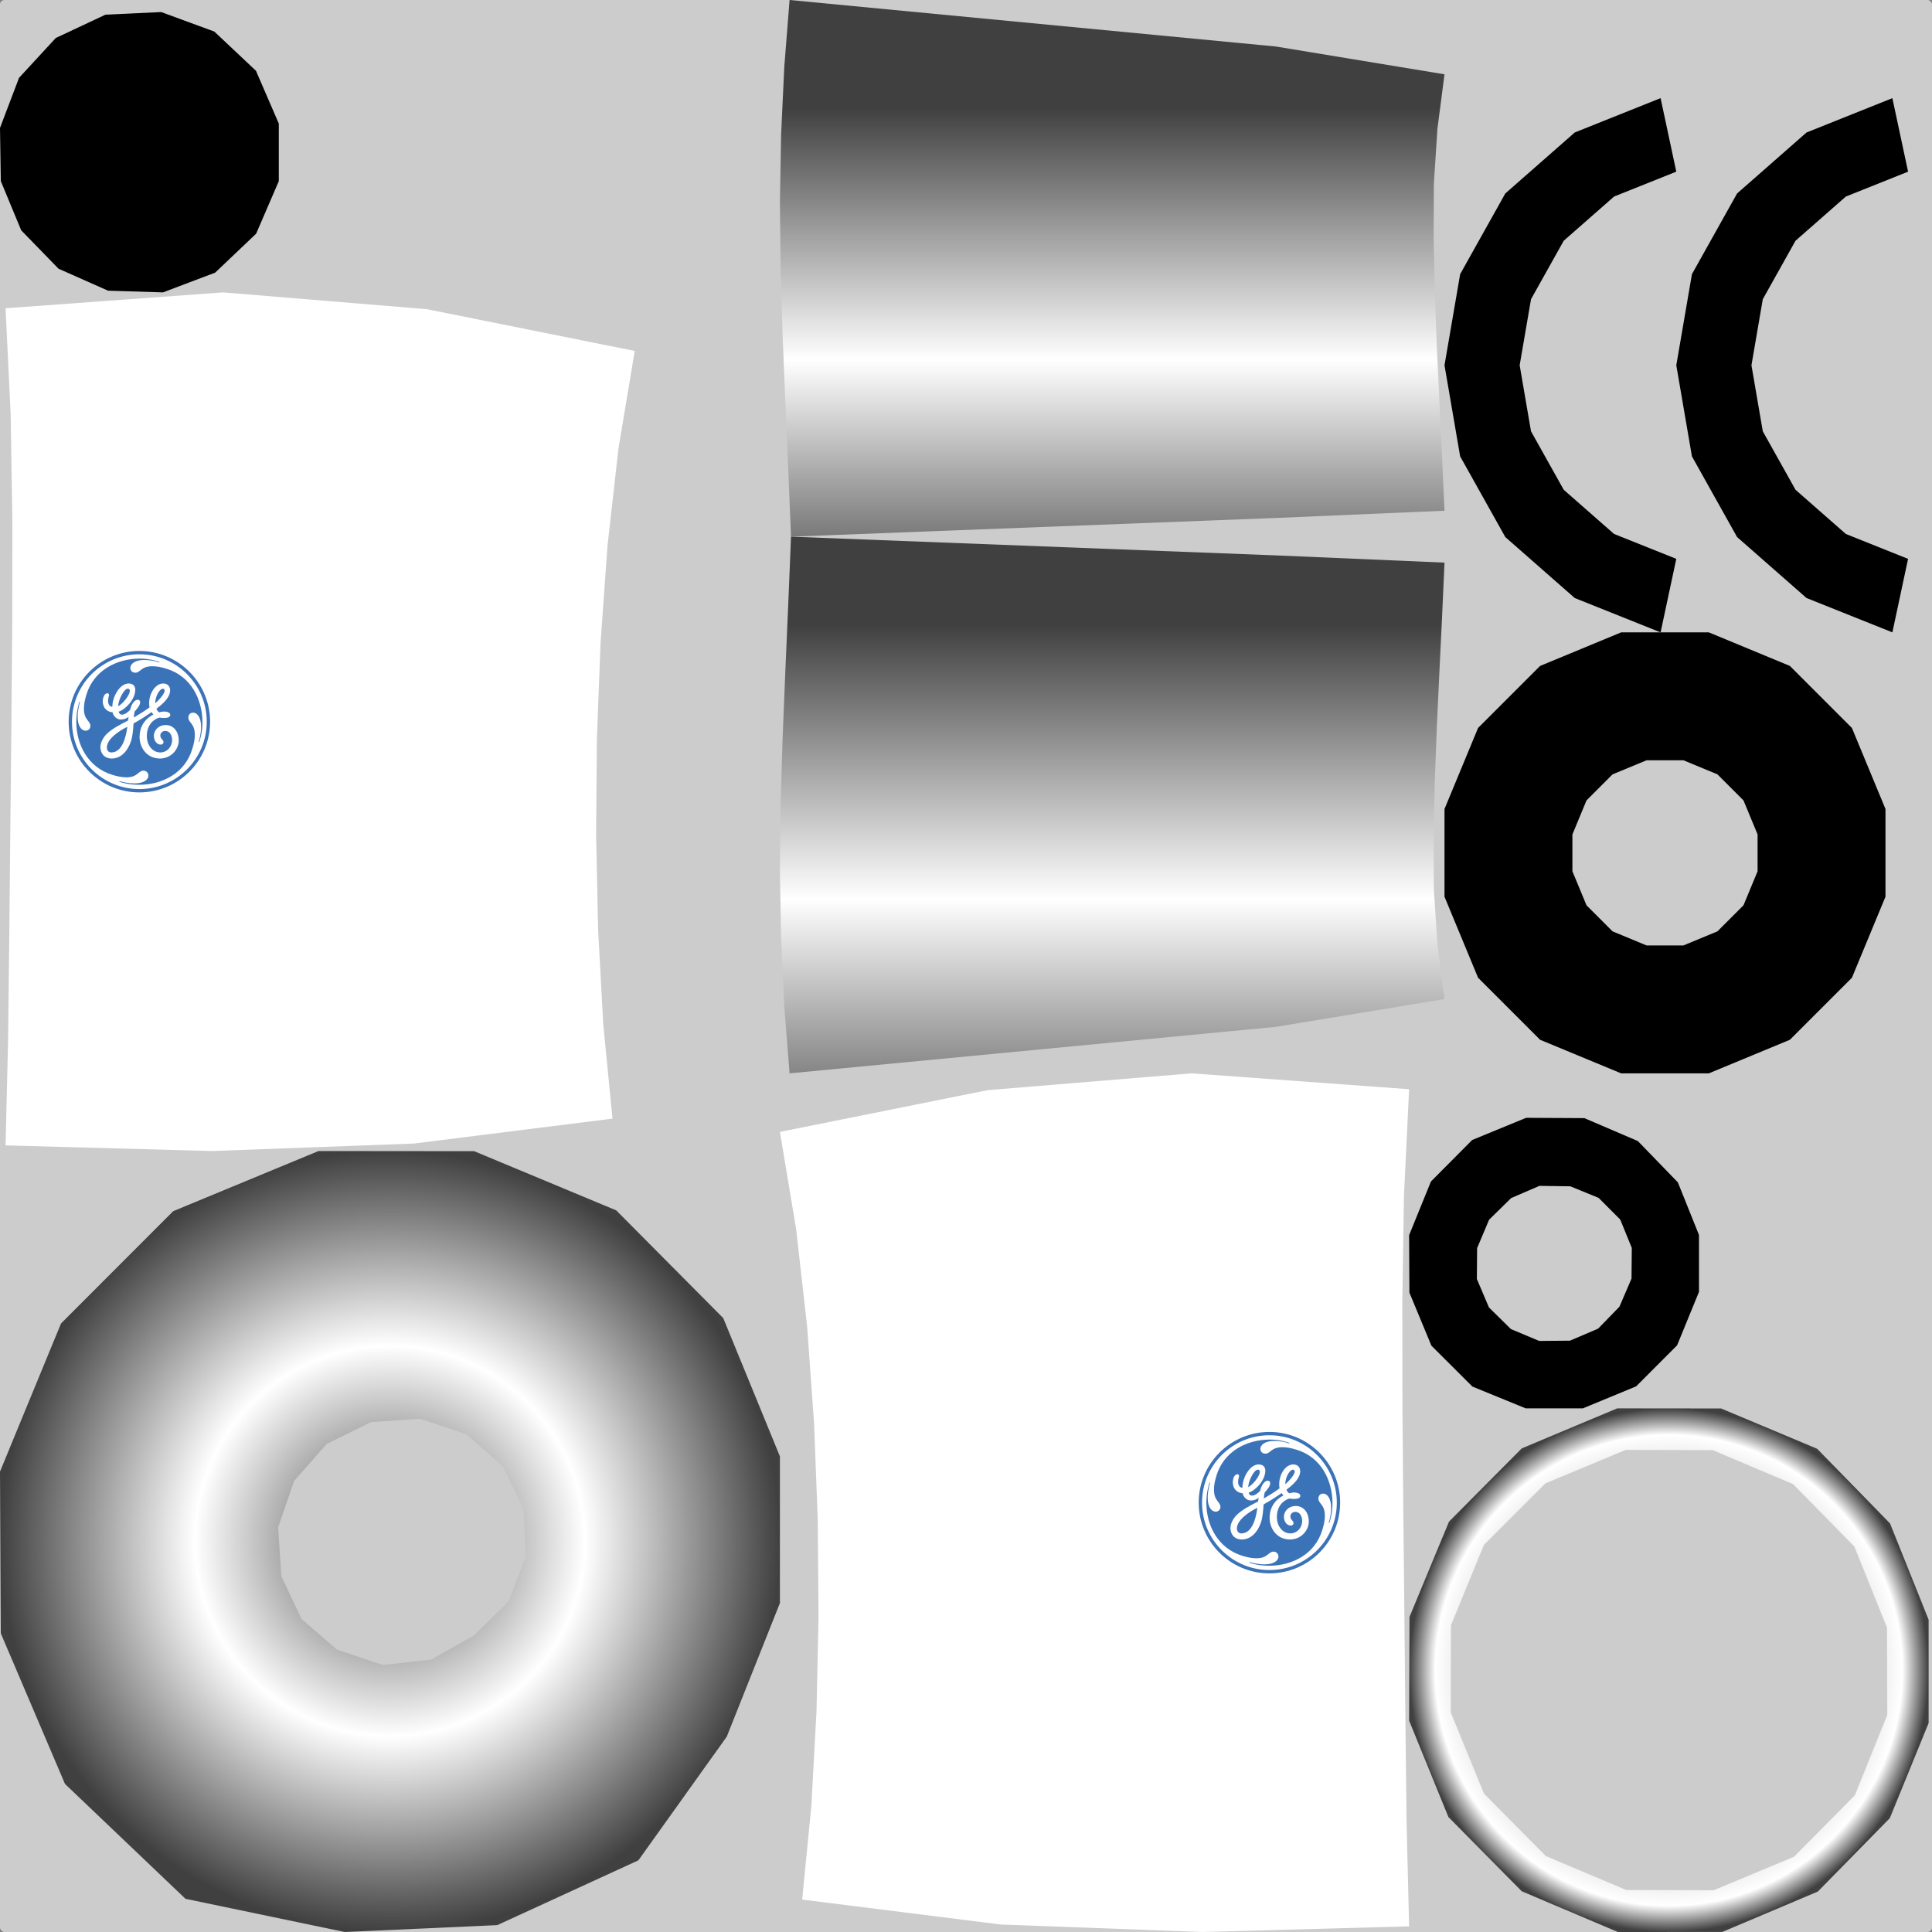 <?xml version="1.0" encoding="UTF-8" standalone="no"?>
<svg
   width="1024"
   height="1024"
   viewBox="0 0 1024 1024"
   version="1.1"
   id="svg208"
   sodipodi:docname="ENG1.svg"
   inkscape:version="1.3.2 (091e20ef0f, 2023-11-25, custom)"
   xml:space="preserve"
   xmlns:inkscape="http://www.inkscape.org/namespaces/inkscape"
   xmlns:sodipodi="http://sodipodi.sourceforge.net/DTD/sodipodi-0.dtd"
   xmlns:xlink="http://www.w3.org/1999/xlink"
   xmlns="http://www.w3.org/2000/svg"
   xmlns:svg="http://www.w3.org/2000/svg"><rect x="0" y="0" width="1024" height="1024" fill="#808080" stroke="none"/><defs
     id="defs208"><linearGradient
       id="linearGradient41"
       inkscape:collect="always"><stop
         style="stop-color:#404040;stop-opacity:1;"
         offset="0"
         id="stop39" /><stop
         style="stop-color:#ffffff;stop-opacity:1;"
         offset="0.5"
         id="stop40" /><stop
         style="stop-color:#404040;stop-opacity:1;"
         offset="1"
         id="stop41" /></linearGradient><linearGradient
       id="linearGradient44"
       inkscape:collect="always"><stop
         style="stop-color:#404040;stop-opacity:1;"
         offset="0"
         id="stop42" /><stop
         style="stop-color:#ffffff;stop-opacity:1;"
         offset="0.899"
         id="stop43" /><stop
         style="stop-color:#404040;stop-opacity:1;"
         offset="1"
         id="stop44" /></linearGradient><linearGradient
       inkscape:collect="always"
       xlink:href="#linearGradient41"
       id="linearGradient25"
       x1="540.77"
       y1="66.294"
       x2="674.018"
       y2="66.294"
       gradientUnits="userSpaceOnUse" /><radialGradient
       inkscape:collect="always"
       xlink:href="#linearGradient9-9"
       id="radialGradient182"
       cx="206.687"
       cy="817.037"
       fx="206.687"
       fy="817.037"
       r="206.687"
       gradientTransform="matrix(1,0,0,1.001,0,-1.092)"
       gradientUnits="userSpaceOnUse" /><linearGradient
       id="linearGradient9-9"
       inkscape:collect="always"
       gradientTransform="matrix(0.978,0,0,1.022,1141.92,40.443)"
       x1="523.586"
       y1="1.309"
       x2="657.657"
       y2="1.309"
       gradientUnits="userSpaceOnUse"><stop
         style="stop-color:#404040;stop-opacity:1;"
         offset="0"
         id="stop7" /><stop
         style="stop-color:#ffffff;stop-opacity:1;"
         offset="0.5"
         id="stop8" /><stop
         style="stop-color:#404040;stop-opacity:1;"
         offset="1"
         id="stop9" /></linearGradient><linearGradient
       inkscape:collect="always"
       xlink:href="#linearGradient9-9"
       id="linearGradient185"
       x1="589.496"
       y1="16.351"
       x2="589.496"
       y2="277.874"
       gradientUnits="userSpaceOnUse" /><linearGradient
       inkscape:collect="always"
       xlink:href="#linearGradient9-9"
       id="linearGradient183"
       x1="589.496"
       y1="284.447"
       x2="589.496"
       y2="568.896"
       gradientUnits="userSpaceOnUse" /><radialGradient
       inkscape:collect="always"
       xlink:href="#linearGradient44"
       id="radialGradient181"
       cx="884.534"
       cy="885.228"
       fx="884.534"
       fy="885.228"
       r="137.679"
       gradientTransform="matrix(1,0,0,1.008,0,-7.032)"
       gradientUnits="userSpaceOnUse" /><style
       id="style1">.cls-2{fill:#0033a1;}</style></defs><sodipodi:namedview
     id="namedview208"
     pagecolor="#505050"
     bordercolor="#ffffff"
     borderopacity="1"
     inkscape:showpageshadow="0"
     inkscape:pageopacity="0"
     inkscape:pagecheckerboard="1"
     inkscape:deskcolor="#d1d1d1"
     inkscape:zoom="0.34043325"
     inkscape:cx="831.29366"
     inkscape:cy="386.2725"
     inkscape:window-width="1366"
     inkscape:window-height="724"
     inkscape:window-x="-1"
     inkscape:window-y="-1"
     inkscape:window-maximized="1"
     inkscape:current-layer="svg208" /><desc
     id="desc1">Boeing_747SP.blend, (Blender 3.3.9)</desc><rect
     style="fill:#cccccc;fill-opacity:1;stroke-width:15;stroke-linecap:square"
     id="rect1"
     width="1024"
     height="1024"
     x="0"
     y="0"
     rx="2.378"
     ry="2.378" /><path
     id="polygon1-9"
     d="m 118.254,154.971 -115.314,8.414 2.721,56.422 0.883,56.123 -0.066,55.795 -0.473,55.498 -0.562,55.238 -0.541,55.021 -0.637,54.898 -1.324,54.699 109.432,2.994 106.963,-3.967 105.295,-13.215 -4.877,-49.764 -2.732,-50.221 -1.068,-50.496 0.418,-50.783 1.943,-51.082 3.682,-51.367 5.822,-51.58 8.605,-51.588 -110.104,-22.127 z"
     style="fill:#ffffff" /><path
     id="polygon2"
     d="m 631.543,568.896 -108.066,8.914 -110.104,22.127 8.605,51.586 5.822,51.582 3.682,51.367 1.943,51.082 0.418,50.785 -1.068,50.494 -2.73,50.219 -4.877,49.764 105.295,13.217 106.961,3.967 109.432,-2.994 -1.324,-54.699 -0.637,-54.898 -0.541,-55.023 -0.562,-55.236 -0.473,-55.498 -0.066,-55.797 0.883,-56.121 2.721,-56.424 z"
     style="fill:#ffffff;fill-opacity:1" /><path
     id="polygon15-2"
     d="M 168.801,610.074 91.793,641.953 32.34,701.465 0,779.963 l 0.42,85.75 34.016,79.801 63.873,60.891 84.4,17.596 80.85,-3.644 74.805,-34.346 46.844,-65.57 28.166,-70.783 v -77.75 l -30.037,-73.291 -56.717,-57.1 -75.303,-31.367 z m 53.834,141.9 24.455,8.174 19.25,16.744 11.135,22.701 1.285,25.135 -9.15,24.004 -18.305,18.014 -22.723,12.85 -25.549,2.896 -24.434,-8.166 -18.748,-16.193 -10.754,-22.744 -1.674,-25.867 8.482,-24.66 17.322,-19.598 23.459,-11.531 z"
     style="fill:url(#radialGradient182)" /><path
     id="polygon17"
     d="m 418.492,0 -2.803,35.412 -1.672,35.688 -0.645,35.762 0.363,35.512 1.072,35.525 1.449,35.514 1.545,35.516 1.451,35.52 257.99,-9.961 88.375,-3.793 -1.305,-28.842 -1.395,-28.848 -1.352,-28.867 -1.102,-28.898 -0.609,-28.936 0.119,-28.951 1.895,-29.072 3.748,-28.9 -89.414,-14.736 z"
     style="fill:url(#linearGradient185)" /><path
     id="polygon18-2"
     d="m 419.254,284.447 -1.451,35.521 -1.545,35.514 -1.449,35.516 -1.072,35.523 -0.363,35.512 0.645,35.762 1.674,35.688 2.801,35.414 257.713,-24.643 89.414,-14.738 -3.748,-28.898 -1.895,-29.072 -0.119,-28.953 0.609,-28.936 1.102,-28.898 1.352,-28.865 1.395,-28.848 1.305,-28.844 -88.375,-3.793 z"
     style="fill:url(#linearGradient183)" /><path
     id="polygon49"
     d="m 880.148,52.023 -45.494,18.195 -36.818,32.328 -23.926,42.76 -8.291,48.289 8.291,48.291 23.926,42.76 36.818,32.328 45.494,18.195 8.32,-38.963 -32.975,-13.186 -26.686,-23.432 -17.34,-30.992 -6.012,-35.002 6.012,-35 17.34,-30.992 26.686,-23.432 32.975,-13.188 z m 122.85,0 -45.492,18.195 -36.818,32.328 -23.926,42.76 -8.293,48.289 8.293,48.291 23.926,42.76 36.818,32.328 45.492,18.195 8.322,-38.963 -32.975,-13.186 -26.686,-23.432 -17.342,-30.992 -6.01,-35.002 6.01,-35 17.342,-30.992 26.686,-23.432 32.975,-13.188 z" /><path
     id="polygon79"
     d="M 85.432,6.391 55.896,7.773 29.547,20.152 10.088,41.252 0,67.789 l 0.434,28.221 10.807,26.072 19.797,20.352 26.236,11.637 29.1,0.9 27.656,-10.459 21.738,-20.664 12.006,-27.842 V 65.504 L 135.662,37.512 113.588,16.725 Z" /><path
     id="polygon84"
     d="m 808.869,592.467 -28.594,11.758 -21.85,21.992 -11.57,28.461 0.164,30.436 11.648,28.109 21.732,21.688 28.25,11.545 30.328,-0.01 28.217,-11.652 21.709,-21.754 11.598,-28.34 v -30.131 l -11.201,-27.904 -21.199,-21.877 -28.357,-12.16 z m 7.057,36.072 16.363,0.225 15.008,6.137 11.453,11.469 6.133,15.037 -0.146,16.254 -6.396,14.906 -11.305,11.637 -14.936,6.383 -16.301,0.135 -14.979,-6.279 -11.635,-11.453 -6.416,-15.086 0.127,-16.365 6.365,-15.082 11.68,-11.459 z" /><path
     id="polygon115"
     d="M 857.154,746.455 806.555,767.674 768.002,806.488 747.057,857 l -0.201,54.973 20.822,51.082 38.881,39.359 50.91,21.586 55.367,-0.025 50.645,-21.395 38.162,-38.906 20.57,-50.412 v -54.789 l -20.467,-51.051 -38.607,-39.531 -50.928,-21.375 z m 4.457,22.035 46.146,0.105 42.6,18.018 32.473,33.062 17.309,43.012 0.158,46.244 -17.164,42.57 -32.262,32.605 -42.539,17.754 -46.326,-0.102 -42.691,-18.025 -32.76,-33.066 -17.588,-42.934 0.06,-46.279 17.484,-42.635 32.605,-32.6 z"
     style="fill:url(#radialGradient181)" /><path
     id="polygon162"
     d="m 859.236,335.17 -42.953,17.791 -32.873,32.873 -17.791,42.951 v 46.492 l 17.791,42.953 32.875,32.873 42.951,17.793 h 46.492 l 42.951,-17.793 32.875,-32.873 17.791,-42.953 v -46.492 l -17.791,-42.951 -32.875,-32.873 -42.951,-17.791 z m 13.484,67.787 h 19.523 l 18.037,7.471 13.805,13.805 7.471,18.037 v 19.525 l -7.471,18.035 -13.805,13.807 -18.037,7.471 H 872.721 l -18.037,-7.471 -13.805,-13.807 -7.473,-18.035 v -19.523 l 7.473,-18.039 13.805,-13.805 z" /><g
     id="g3"
     transform="matrix(-1,0,0,1,749.832,433.737)" /><style
     type="text/css"
     id="style1-3">
	.st0{fill:#FFFFFF;}
	.st1{fill:#3B73B9;}
</style><g
     id="g10"
     transform="matrix(0.153,0,0,0.153,35.621,344.257)">
	<g
   id="g12"
   transform="scale(0.1)">
		<path
   id="path14"
   inkscape:connector-curvature="0"
   class="st0"
   d="M 2499.8,4950 C 3853.2,4950 4950,3853.2 4950,2500.2 4950,1147.2 3853.2,50 2499.8,50 1146.8,50 50,1147.2 50,2500.2 50,3853.2 1146.8,4950 2499.8,4950" />
		<path
   id="path16"
   inkscape:connector-curvature="0"
   class="st1"
   d="m 3049.6,1862.1 c 0,-278.6 188.6,-548.8 291.5,-497.9 117.3,58.8 -87.9,321.2 -291.5,497.9 m -1282.5,101.5 c 0,-224 221,-649.6 356,-604.6 159.6,53.2 -132.2,482.5 -356,604.6 m -224.1,1602 c -101.6,4.6 -169.6,-60.4 -169.6,-168.9 0,-291.5 404.5,-570 710,-719.5 -54.2,407 -191.7,872.7 -540.4,888.4 m 1866.2,-949.9 c -230.7,0 -407,169.7 -407,373.2 0,169.7 102,305.4 237.3,305.4 47.9,0 95.3,-27.3 95.3,-87.9 0,-88.7 -117,-110 -108.2,-241.9 5.9,-87 87.9,-145.2 169.3,-145.2 162.7,0 238.8,157.7 238.8,320.4 -6.6,251.3 -191.6,425.8 -408.4,425.8 -285.2,0 -468.4,-271.2 -468.4,-563.1 0,-434.6 285.2,-604.2 434.6,-644.7 1.4,0 390.2,69.1 378.1,-102.3 -5.6,-75.4 -117.7,-104.4 -198.7,-107.5 -90.1,-3.5 -181.1,28.9 -181.1,28.9 -47.2,-24 -80,-70.9 -100.3,-124.9 278.3,-210.6 475.1,-414 475.1,-644.8 0,-122.1 -81.6,-230.7 -237.7,-230.7 -278.3,0 -488.7,352.9 -488.7,671.9 0,54.1 0,108.6 14,156 -176.6,128.8 -307.9,209.1 -545.2,351.6 0,-29.7 6.2,-106.4 26.2,-205.6 81.3,-88.3 193,-220.6 193,-322.5 0,-47.4 -26.9,-88.3 -81.7,-88.3 -135.5,0 -237.1,203.8 -264.3,346.3 -61.1,75 -183.3,170 -285.3,170 -81.3,0 -108.6,-74.7 -115.5,-102 258,-88.3 577,-441.2 577,-760.2 0,-67.7 -27.2,-217.2 -230.7,-217.2 -305.4,0 -563,454.9 -563,807.4 -108.9,0 -149.4,-115.2 -149.4,-203.5 0,-88.4 33.9,-176.3 33.9,-203.6 0,-27.2 -13.6,-61 -54.5,-61 -101.6,0 -162.7,135.7 -162.7,291.8 7,217.2 149.4,353.3 339.3,366.6 27.2,129.1 142.4,251.3 284.8,251.3 88.4,0 196.9,-27.2 271.6,-94.9 -6.6,47.4 -13.2,88.3 -20.2,128.8 -298.8,156.4 -516,264.9 -712.8,441.3 -155.7,142.7 -244,332.6 -244,481.7 0,203.9 128.8,393.8 393.4,393.8 312,0 549.8,-251 665.3,-597.3 54.1,-162.7 75.8,-399.7 89.7,-617.2 311.8,-176.7 459.8,-278.5 622.8,-394.1 20.3,33.9 40.8,61 67.7,81.3 -142.4,74.7 -481.7,285.2 -481.7,780.5 0,352.9 237.3,746.7 705.9,746.7 386.8,0 651.4,-319.1 651.4,-624.6 -0.1,-278 -156.2,-535.7 -455,-535.7 m 1166.9,583 c -1,2.1 -4.8,4.9 -12.5,2.4 -6,-2.1 -7.3,-4.9 -7.3,-8.8 0.3,-3.8 82,-245.4 81.3,-522.2 -0.7,-299.2 -122.1,-482.5 -277.8,-482.5 -95.3,0 -163.1,68.1 -163.1,170.1 0,183.2 223.8,196.9 223.8,597.2 0,162.7 -33.9,318.8 -87.9,488.4 -251.4,848.2 -1052.2,1242 -1832.3,1242 -359.9,0 -615.5,-74 -691.5,-108.1 -3.1,-1.8 -6,-7.7 -3.5,-13.7 1.7,-4.5 7,-8 10.1,-6.6 30.8,11.9 250.3,81 521.9,81 298.5,0 475.1,-122.1 475.1,-271.6 0,-94.9 -74.7,-169.6 -169.6,-169.6 -183.3,0 -197.2,230.7 -590.7,230.7 -169.6,0 -319,-33.9 -495.3,-88.4 C 715,4081.2 314.3,3287.4 314.6,2500.2 c 0.3,-383.6 107.9,-689.1 109.6,-691.9 1.4,-2 6.2,-4.2 12.1,-2 6,2 7.3,6.9 7,8.7 -9.7,31.8 -81,250.7 -81,522.3 0,298.8 122.1,475.1 278.2,475.1 88,0 162.7,-67.7 162.7,-162.7 0,-183.5 -224.1,-203.8 -224.1,-597.5 0,-169.7 34.2,-319.1 88.3,-495.4 258,-841.6 1052.2,-1236 1832.7,-1242.1 362.7,-2.8 680,105.8 692.2,115.5 2.1,1.8 4.2,6.4 2.1,11.9 -2.9,6.6 -7.1,7.3 -9.1,6.9 -3.8,-0.3 -210.2,-86.6 -522.6,-86.6 -291.8,-0.3 -475.1,121.9 -475.1,278.2 0,88 68.1,162.7 169.6,162.7 183.3,0 196.9,-223.8 590.7,-223.8 169.2,0 318.7,33.5 495,88 848.6,257.9 1234.7,1058.7 1242,1832.6 4,396.3 -107.7,696.1 -108.8,698.6 M 2500.2,165.5 c -1289.5,0 -2334.6,1044.8 -2334.6,2334.6 0,1289.5 1045.1,2334.3 2334.6,2334.3 1289.2,0 2334.3,-1044.8 2334.3,-2334.3 0,-1282.8 -1045.1,-2334.6 -2334.3,-2334.6 m 0,4784.5 C 1149.6,4950 50,3857.4 50,2500.2 50,1149.2 1149.6,50 2500.2,50 3850.4,50 4950,1149.2 4950,2500.2 4950,3857.4 3850.4,4950 2500.2,4950" />
	</g>
</g><g
     id="g4"
     transform="matrix(0.153,0,0,0.153,634.57,758.183)">
	<g
   id="g2"
   transform="scale(0.1)">
		<path
   id="path1"
   inkscape:connector-curvature="0"
   class="st0"
   d="M 2499.8,4950 C 3853.2,4950 4950,3853.2 4950,2500.2 4950,1147.2 3853.2,50 2499.8,50 1146.8,50 50,1147.2 50,2500.2 50,3853.2 1146.8,4950 2499.8,4950" />
		<path
   id="path2"
   inkscape:connector-curvature="0"
   class="st1"
   d="m 3049.6,1862.1 c 0,-278.6 188.6,-548.8 291.5,-497.9 117.3,58.8 -87.9,321.2 -291.5,497.9 m -1282.5,101.5 c 0,-224 221,-649.6 356,-604.6 159.6,53.2 -132.2,482.5 -356,604.6 m -224.1,1602 c -101.6,4.6 -169.6,-60.4 -169.6,-168.9 0,-291.5 404.5,-570 710,-719.5 -54.2,407 -191.7,872.7 -540.4,888.4 m 1866.2,-949.9 c -230.7,0 -407,169.7 -407,373.2 0,169.7 102,305.4 237.3,305.4 47.9,0 95.3,-27.3 95.3,-87.9 0,-88.7 -117,-110 -108.2,-241.9 5.9,-87 87.9,-145.2 169.3,-145.2 162.7,0 238.8,157.7 238.8,320.4 -6.6,251.3 -191.6,425.8 -408.4,425.8 -285.2,0 -468.4,-271.2 -468.4,-563.1 0,-434.6 285.2,-604.2 434.6,-644.7 1.4,0 390.2,69.1 378.1,-102.3 -5.6,-75.4 -117.7,-104.4 -198.7,-107.5 -90.1,-3.5 -181.1,28.9 -181.1,28.9 -47.2,-24 -80,-70.9 -100.3,-124.9 278.3,-210.6 475.1,-414 475.1,-644.8 0,-122.1 -81.6,-230.7 -237.7,-230.7 -278.3,0 -488.7,352.9 -488.7,671.9 0,54.1 0,108.6 14,156 -176.6,128.8 -307.9,209.1 -545.2,351.6 0,-29.7 6.2,-106.4 26.2,-205.6 81.3,-88.3 193,-220.6 193,-322.5 0,-47.4 -26.9,-88.3 -81.7,-88.3 -135.5,0 -237.1,203.8 -264.3,346.3 -61.1,75 -183.3,170 -285.3,170 -81.3,0 -108.6,-74.7 -115.5,-102 258,-88.3 577,-441.2 577,-760.2 0,-67.7 -27.2,-217.2 -230.7,-217.2 -305.4,0 -563,454.9 -563,807.4 -108.9,0 -149.4,-115.2 -149.4,-203.5 0,-88.4 33.9,-176.3 33.9,-203.6 0,-27.2 -13.6,-61 -54.5,-61 -101.6,0 -162.7,135.7 -162.7,291.8 7,217.2 149.4,353.3 339.3,366.6 27.2,129.1 142.4,251.3 284.8,251.3 88.4,0 196.9,-27.2 271.6,-94.9 -6.6,47.4 -13.2,88.3 -20.2,128.8 -298.8,156.4 -516,264.9 -712.8,441.3 -155.7,142.7 -244,332.6 -244,481.7 0,203.9 128.8,393.8 393.4,393.8 312,0 549.8,-251 665.3,-597.3 54.1,-162.7 75.8,-399.7 89.7,-617.2 311.8,-176.7 459.8,-278.5 622.8,-394.1 20.3,33.9 40.8,61 67.7,81.3 -142.4,74.7 -481.7,285.2 -481.7,780.5 0,352.9 237.3,746.7 705.9,746.7 386.8,0 651.4,-319.1 651.4,-624.6 -0.1,-278 -156.2,-535.7 -455,-535.7 m 1166.9,583 c -1,2.1 -4.8,4.9 -12.5,2.4 -6,-2.1 -7.3,-4.9 -7.3,-8.8 0.3,-3.8 82,-245.4 81.3,-522.2 -0.7,-299.2 -122.1,-482.5 -277.8,-482.5 -95.3,0 -163.1,68.1 -163.1,170.1 0,183.2 223.8,196.9 223.8,597.2 0,162.7 -33.9,318.8 -87.9,488.4 -251.4,848.2 -1052.2,1242 -1832.3,1242 -359.9,0 -615.5,-74 -691.5,-108.1 -3.1,-1.8 -6,-7.7 -3.5,-13.7 1.7,-4.5 7,-8 10.1,-6.6 30.8,11.9 250.3,81 521.9,81 298.5,0 475.1,-122.1 475.1,-271.6 0,-94.9 -74.7,-169.6 -169.6,-169.6 -183.3,0 -197.2,230.7 -590.7,230.7 -169.6,0 -319,-33.9 -495.3,-88.4 C 715,4081.2 314.3,3287.4 314.6,2500.2 c 0.3,-383.6 107.9,-689.1 109.6,-691.9 1.4,-2 6.2,-4.2 12.1,-2 6,2 7.3,6.9 7,8.7 -9.7,31.8 -81,250.7 -81,522.3 0,298.8 122.1,475.1 278.2,475.1 88,0 162.7,-67.7 162.7,-162.7 0,-183.5 -224.1,-203.8 -224.1,-597.5 0,-169.7 34.2,-319.1 88.3,-495.4 258,-841.6 1052.2,-1236 1832.7,-1242.1 362.7,-2.8 680,105.8 692.2,115.5 2.1,1.8 4.2,6.4 2.1,11.9 -2.9,6.6 -7.1,7.3 -9.1,6.9 -3.8,-0.3 -210.2,-86.6 -522.6,-86.6 -291.8,-0.3 -475.1,121.9 -475.1,278.2 0,88 68.1,162.7 169.6,162.7 183.3,0 196.9,-223.8 590.7,-223.8 169.2,0 318.7,33.5 495,88 848.6,257.9 1234.7,1058.7 1242,1832.6 4,396.3 -107.7,696.1 -108.8,698.6 M 2500.2,165.5 c -1289.5,0 -2334.6,1044.8 -2334.6,2334.6 0,1289.5 1045.1,2334.3 2334.6,2334.3 1289.2,0 2334.3,-1044.8 2334.3,-2334.3 0,-1282.8 -1045.1,-2334.6 -2334.3,-2334.6 m 0,4784.5 C 1149.6,4950 50,3857.4 50,2500.2 50,1149.2 1149.6,50 2500.2,50 3850.4,50 4950,1149.2 4950,2500.2 4950,3857.4 3850.4,4950 2500.2,4950" />
	</g>
</g></svg>
